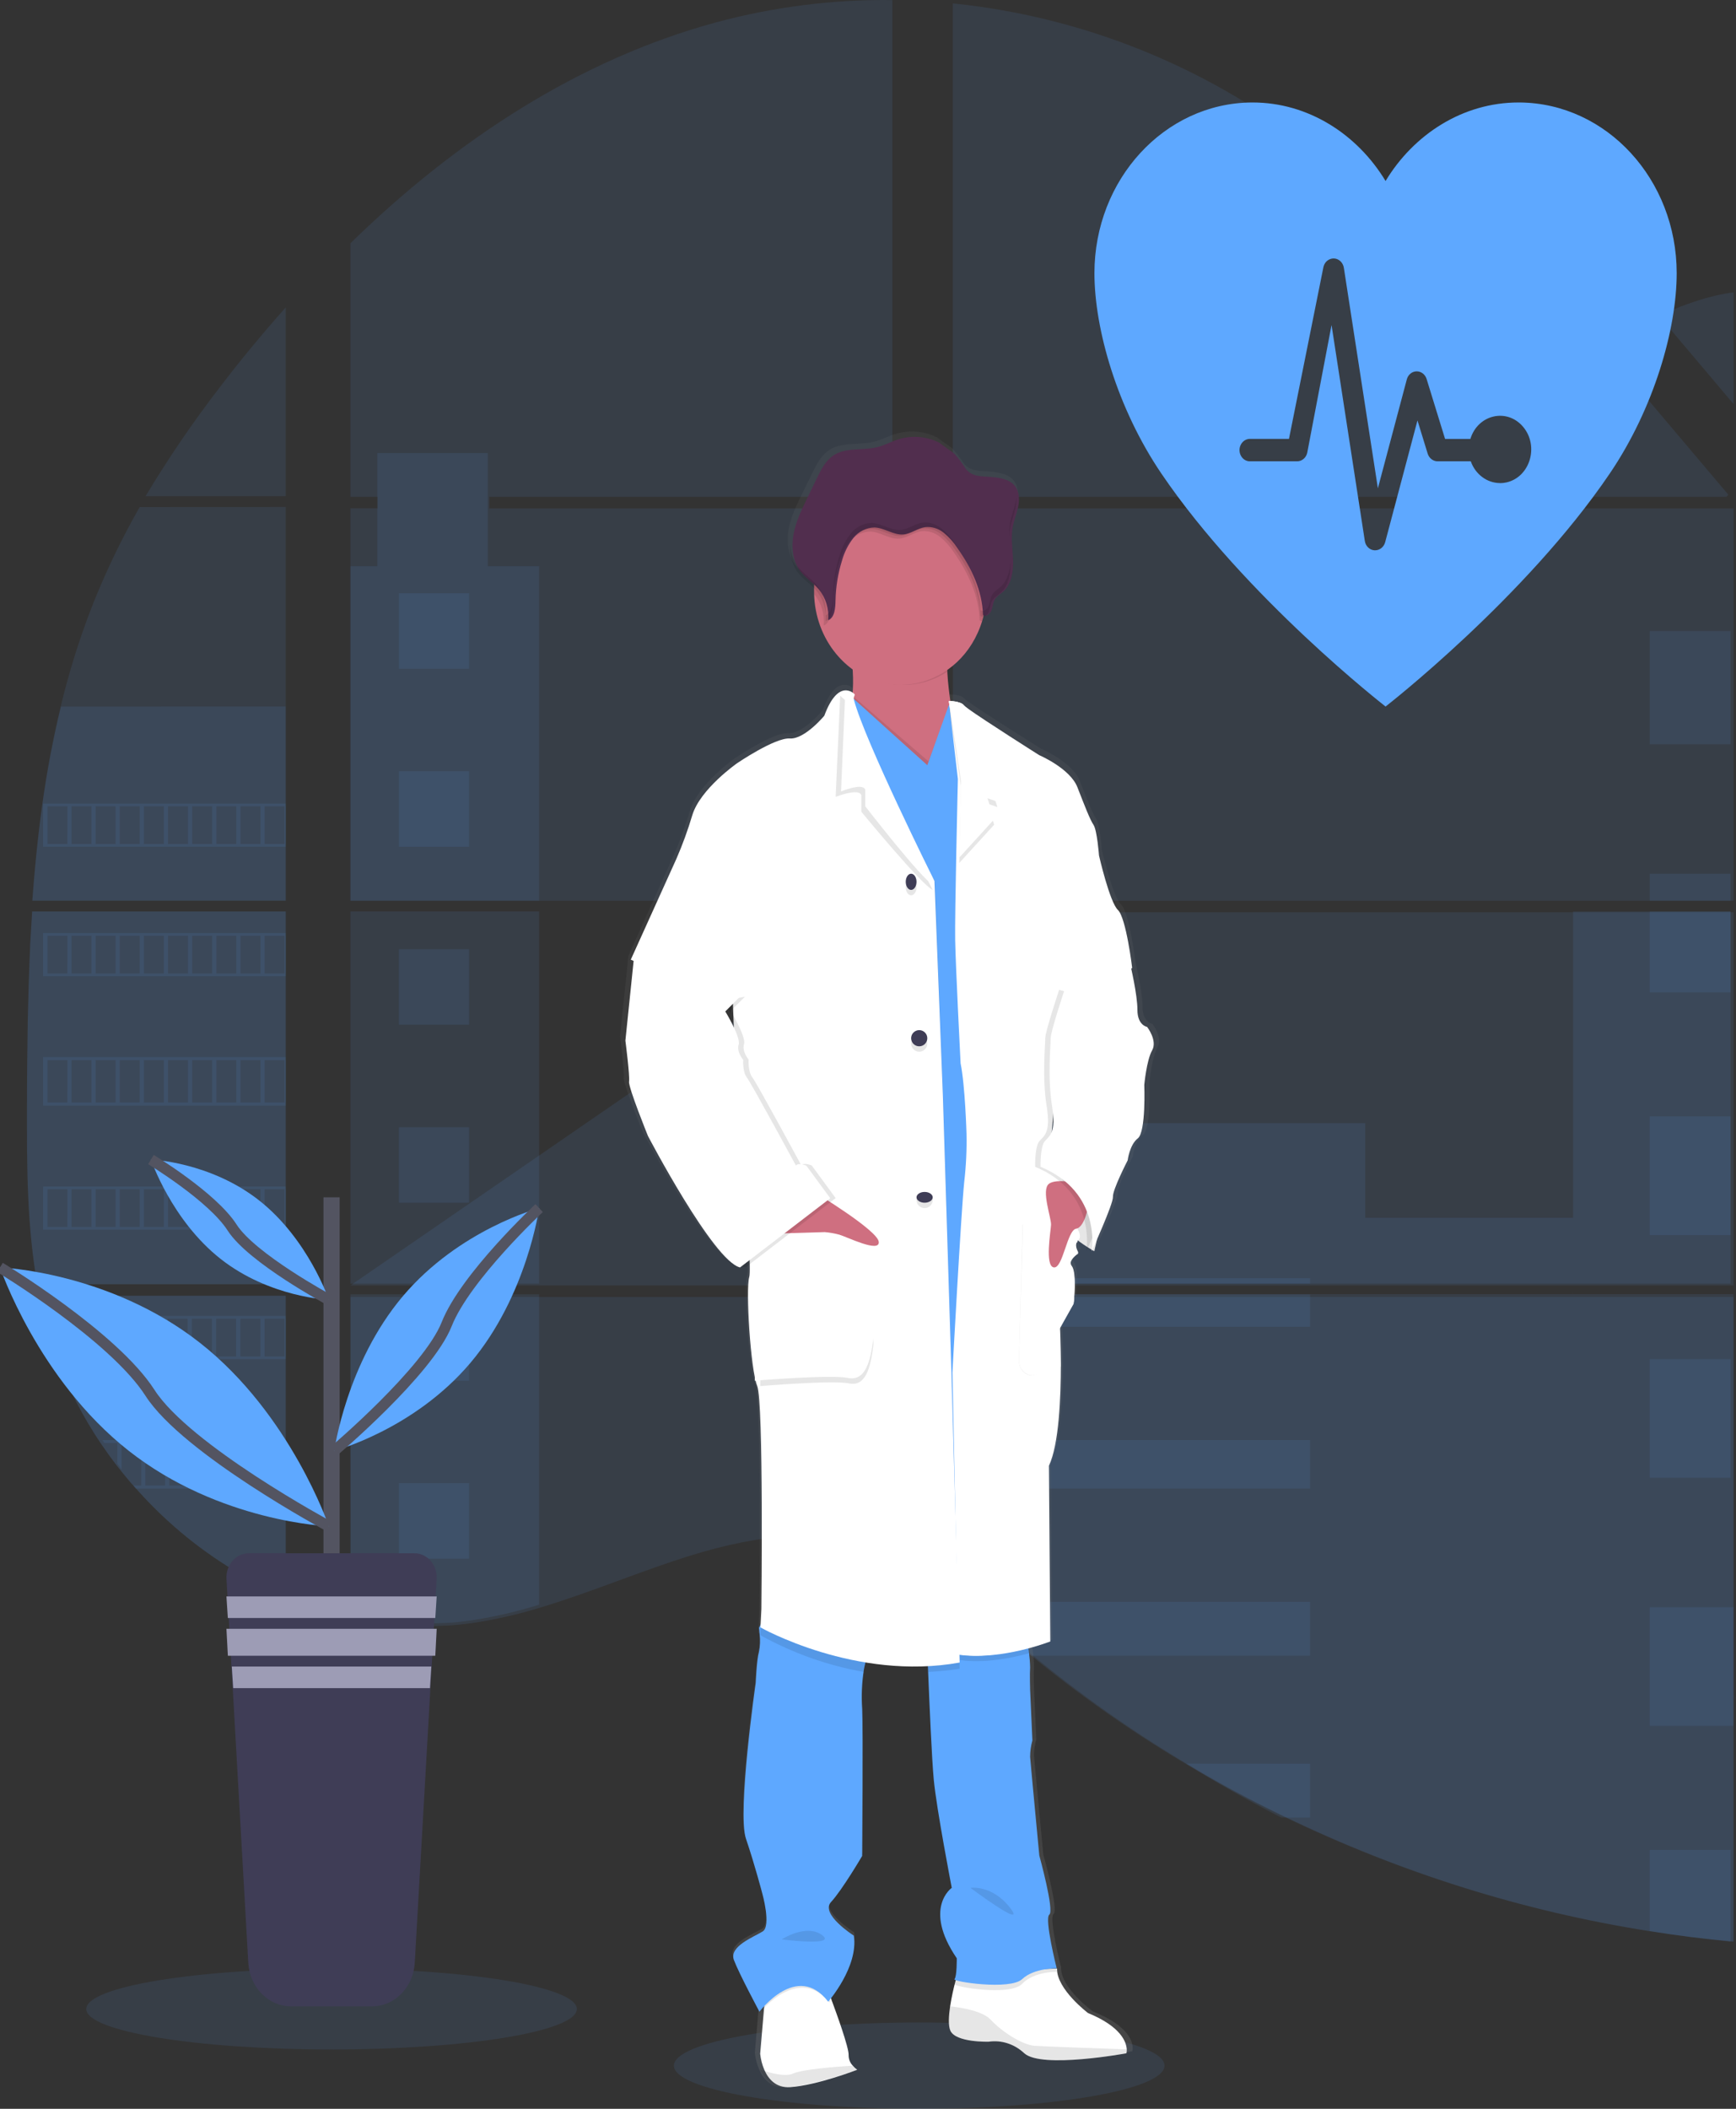 <svg width="322" height="391" viewBox="0 0 322 391" fill="none" xmlns="http://www.w3.org/2000/svg">
<rect x="0" y="0" width="322" height="391" fill="#333333" stroke="none"/>
<path opacity="0.1" d="M170.5 391C195.629 391 216 387.418 216 383C216 378.582 195.629 375 170.5 375C145.371 375 125 378.582 125 383C125 387.418 145.371 391 170.5 391Z" fill="#5EA8FF"/>
<path opacity="0.1" d="M5.963 169H53V238.118H9.407C9.29 238.827 9.179 239.542 9.059 240.256H53V296C52.921 295.974 52.851 295.944 52.777 295.914C51.534 295.383 50.301 294.825 49.068 294.225L48.281 293.84C47.045 293.211 45.809 292.544 44.574 291.842C44.143 291.597 43.712 291.341 43.285 291.083C36.424 286.939 30.19 281.688 24.803 275.512C24.645 275.347 24.496 275.173 24.339 275.013C23.588 274.133 22.852 273.244 22.138 272.336L21.349 271.335C20.507 270.221 19.691 269.077 18.898 267.918C18.782 267.748 18.672 267.578 18.551 267.417C15.326 262.6 12.652 257.383 10.579 251.879C10.514 251.714 10.458 251.533 10.397 251.379C9.763 249.613 9.198 247.831 8.707 246.033C8.494 245.278 8.29 244.533 8.114 243.75C8.049 243.52 7.993 243.295 7.941 243.07C5.309 231.992 5 220.486 5 209.058C5 207.724 5 206.384 5 205.06C5 200.439 5.05 195.786 5.123 191.14C5.123 189.936 5.17 188.736 5.194 187.527C5.259 184.459 5.351 181.391 5.472 178.324C5.5 177.469 5.537 176.62 5.578 175.771C5.578 175.281 5.601 174.791 5.648 174.3C5.759 172.522 5.852 170.758 5.963 169Z" fill="#5EA8FF"/>
<path opacity="0.1" d="M53 92H27C31.226 84.954 35.844 78.183 40.829 71.725C44.691 66.671 48.768 61.746 53 57V92Z" fill="#5EA8FF"/>
<path opacity="0.1" d="M53 94V167H6C6 166.789 6.032 166.573 6.047 166.363C6.088 165.786 6.13 165.209 6.177 164.636C6.229 163.965 6.283 163.288 6.344 162.629C6.404 161.972 6.469 161.168 6.539 160.44C6.609 159.713 6.673 158.976 6.753 158.247C6.832 157.521 6.902 156.792 6.985 156.07C7.068 155.346 7.143 154.614 7.231 153.891C7.301 153.291 7.375 152.692 7.448 152.09C7.556 151.242 7.668 150.388 7.789 149.546C7.789 149.419 7.821 149.289 7.839 149.17C8.687 142.997 9.844 136.879 11.302 130.841C12.826 124.508 14.775 118.301 17.132 112.272C19.635 105.964 22.567 99.866 25.902 94.025L53 94Z" fill="#5EA8FF"/>
<path opacity="0.1" d="M165.511 169.149L65 238.339H165.511V169.149ZM65 240.475V299.893C65.575 300.022 66.144 300.148 66.711 300.252C67.481 300.412 68.245 300.558 69.029 300.682C69.178 300.707 69.331 300.733 69.493 300.748C69.799 300.803 70.115 300.847 70.421 300.894C71.195 301.008 71.964 301.104 72.739 301.177C73.105 301.218 73.475 301.253 73.847 301.284L74.742 301.358C75.23 301.398 75.711 301.428 76.188 301.443C76.486 301.443 76.782 301.472 77.088 301.483C77.321 301.483 77.552 301.483 77.793 301.483C78.034 301.483 78.377 301.483 78.669 301.483C79.068 301.483 79.466 301.483 79.861 301.483H80.394C80.793 301.483 81.192 301.483 81.585 301.443H81.614C81.887 301.443 82.166 301.443 82.444 301.402C82.521 301.407 82.598 301.407 82.676 301.402C82.907 301.402 83.139 301.402 83.361 301.368H83.524L85.077 301.238C85.588 301.189 86.103 301.124 86.621 301.063L87.679 300.928C91.978 300.278 96.232 299.302 100.407 298.007C109.782 295.185 118.952 291.24 128.323 288.349C140.44 284.623 153.825 282.792 165.534 287.349V240.475H65ZM165.511 92.121V0.008C154.506 -0.12 143.532 1.269 132.855 4.139C107.402 11.037 84.567 25.997 65 45.102V92.115H70.044V94.251H65V167.013H165.511V94.257H90.757V92.121H165.511ZM294.61 61.007C288.313 60.767 282.054 58.617 276.393 55.296C265.566 48.943 256.918 39.135 247.255 30.858C227.178 13.617 202.279 3.214 176.736 0.634V92.121H320.219L320.575 91.716L294.61 61.007ZM307.682 58.506L321.54 74.911V54.205C316.898 54.825 312.833 56.3 307.7 58.486L307.682 58.506ZM321.54 314.646V240.475H292.009C291.93 240.16 291.851 239.84 291.758 239.52C291.846 239.84 291.92 240.16 292.004 240.475H176.755V294.116C177.849 294.991 178.929 295.911 179.999 296.847C181.156 297.847 182.295 298.903 183.44 299.937L184.596 300.969C185.147 301.468 185.703 301.969 186.264 302.438C187.376 303.411 188.501 304.373 189.635 305.32C190.196 305.819 190.772 306.269 191.341 306.74C200.396 314.207 209.947 320.945 219.918 326.901C222.153 328.235 224.406 329.537 226.681 330.807C228.199 331.642 229.723 332.472 231.254 333.277C233.553 334.489 235.872 335.655 238.209 336.779C259.753 347.211 282.537 354.37 305.905 358.05C311.095 358.876 316.305 359.526 321.535 360V314.641H322L321.54 314.646ZM176.755 94.257V167.013H321.559V94.257H176.755ZM176.755 169.149V238.339H321.559V169.149H176.755Z" fill="#5EA8FF"/>
<path opacity="0.1" d="M53 131V167H6C6 166.79 6.032 166.575 6.047 166.366C6.088 165.792 6.13 165.218 6.177 164.648C6.229 163.98 6.283 163.306 6.344 162.651C6.404 161.997 6.469 161.197 6.539 160.473C6.609 159.75 6.673 159.016 6.753 158.291C6.832 157.568 6.902 156.843 6.985 156.124C7.068 155.404 7.143 154.676 7.231 153.956C7.301 153.359 7.375 152.763 7.448 152.164C7.556 151.32 7.668 150.47 7.789 149.633C7.789 149.506 7.821 149.377 7.839 149.258C8.687 143.116 9.844 137.028 11.302 131.02L53 131Z" fill="#5EA8FF"/>
<path opacity="0.1" d="M5.963 169H53V238.118H9.407C9.29 238.827 9.179 239.542 9.059 240.256H53V296C52.921 295.974 52.851 295.944 52.777 295.914C51.534 295.383 50.301 294.825 49.068 294.225L48.281 293.84C47.045 293.211 45.809 292.544 44.574 291.842C44.143 291.597 43.712 291.341 43.285 291.083C36.424 286.939 30.19 281.688 24.803 275.512C24.645 275.347 24.496 275.173 24.339 275.013C23.588 274.133 22.852 273.244 22.138 272.336L21.349 271.335C20.507 270.221 19.691 269.077 18.898 267.918C18.782 267.748 18.672 267.578 18.551 267.417C15.326 262.6 12.652 257.383 10.579 251.879C10.514 251.714 10.458 251.533 10.397 251.379C9.763 249.613 9.198 247.831 8.707 246.033C8.494 245.278 8.29 244.533 8.114 243.75C8.049 243.52 7.993 243.295 7.941 243.07C5.309 231.992 5 220.486 5 209.058C5 207.724 5 206.384 5 205.06C5 200.439 5.05 195.786 5.123 191.14C5.123 189.936 5.17 188.736 5.194 187.527C5.259 184.459 5.351 181.391 5.472 178.324C5.5 177.469 5.537 176.62 5.578 175.771C5.578 175.281 5.601 174.791 5.648 174.3C5.759 172.522 5.852 170.758 5.963 169Z" fill="#5EA8FF"/>
<path opacity="0.1" d="M100 104.994V167H65V104.994H69.99V84H90.474V104.994H100Z" fill="#5EA8FF"/>
<path opacity="0.1" d="M100 169H65V238H100V169Z" fill="#5EA8FF"/>
<path opacity="0.1" d="M65 240H100V297.529C95.871 298.822 91.664 299.797 87.411 300.444L86.364 300.586C85.851 300.65 85.341 300.705 84.837 300.76C84.332 300.816 83.81 300.855 83.301 300.89H83.141C82.919 300.89 82.682 300.92 82.466 300.925H82.232C81.958 300.925 81.681 300.955 81.406 300.966C81.016 300.991 80.627 300.995 80.227 301C80.058 301 79.898 301 79.728 301C79.333 301 78.943 301 78.549 301H77.682C77.448 301 77.224 301 76.98 301L76.095 300.966C75.637 300.966 75.141 300.91 74.665 300.876L73.784 300.806L72.687 300.695C71.917 300.619 71.151 300.525 70.395 300.411L69.477 300.27L69.018 300.201C68.252 300.07 67.495 299.93 66.724 299.769C66.162 299.665 65.601 299.535 65.032 299.409L65 240Z" fill="#5EA8FF"/>
<path opacity="0.1" d="M321 169V238H176V208.238H253.233V225.795H291.783V169H321Z" fill="#5EA8FF"/>
<path opacity="0.1" d="M322 314.433H321.534V360C316.283 359.52 311.048 358.869 305.83 358.045C282.331 354.339 259.424 347.137 237.764 336.645C231.51 333.613 225.384 330.303 219.384 326.715C209.363 320.734 199.763 313.967 190.66 306.474C188.373 304.587 186.116 302.655 183.889 300.68C182.347 299.309 180.815 297.903 179.261 296.538C178.186 295.599 177.1 294.673 176 293.79V239.958H291.826C291.746 239.638 291.667 239.316 291.583 239C291.671 239.316 291.756 239.638 291.835 239.958H321.534V314.402C321.691 314.408 321.846 314.423 322 314.433Z" fill="#5EA8FF"/>
<path opacity="0.1" d="M321 117H306V138H321V117Z" fill="#5EA8FF"/>
<path opacity="0.1" d="M321 162H306V167H321V162Z" fill="#5EA8FF"/>
<path opacity="0.1" d="M321 169H306V184H321V169Z" fill="#5EA8FF"/>
<path opacity="0.1" d="M321 207H306V229H321V207Z" fill="#5EA8FF"/>
<path opacity="0.1" d="M321 252H306V274H321V252Z" fill="#5EA8FF"/>
<path opacity="0.1" d="M321.539 314.865C321.694 314.865 321.848 314.865 322 314.896H321.539V320H306V298H321.539V314.865Z" fill="#5EA8FF"/>
<path opacity="0.1" d="M321 343V360C315.985 359.52 310.985 358.867 306 358.041V343H321Z" fill="#5EA8FF"/>
<path opacity="0.1" d="M243 237H176V238H243V237Z" fill="#5EA8FF"/>
<path opacity="0.1" d="M243 240H176V246H243V240Z" fill="#5EA8FF"/>
<path opacity="0.1" d="M243 267H176V276H243V267Z" fill="#5EA8FF"/>
<path opacity="0.1" d="M243 297V307H191.214C188.965 305.106 186.744 303.162 184.551 301.166C183.034 299.785 181.532 298.369 180 297H243Z" fill="#5EA8FF"/>
<path opacity="0.1" d="M243 327.015V337H237.657C231.653 333.944 225.767 330.611 220 327L243 327.015Z" fill="#5EA8FF"/>
<path opacity="0.1" d="M87 110H74V124H87V110Z" fill="#5EA8FF"/>
<path opacity="0.1" d="M87 143H74V157H87V143Z" fill="#5EA8FF"/>
<path opacity="0.1" d="M87 176H74V190H87V176Z" fill="#5EA8FF"/>
<path opacity="0.1" d="M87 209H74V223H87V209Z" fill="#5EA8FF"/>
<path opacity="0.1" d="M87 242H74V256H87V242Z" fill="#5EA8FF"/>
<path opacity="0.1" d="M87 275H74V289H87V275Z" fill="#5EA8FF"/>
<path opacity="0.1" d="M8 149V157H53V149H8ZM12.483 156.498H8.813V149.491H12.511L12.483 156.498ZM16.964 156.498H13.265V149.491H16.964V156.498ZM21.435 156.498H17.737V149.491H21.435V156.498ZM25.916 156.498H22.221V149.491H25.921L25.916 156.498ZM30.392 156.498H26.692V149.491H30.392V156.498ZM34.87 156.498H31.172V149.491H34.87V156.498ZM39.35 156.498H35.653V149.491H39.35V156.498ZM43.827 156.498H40.128V149.491H43.827V156.498ZM48.302 156.498H44.603V149.491H48.302V156.498ZM52.778 156.498H49.078V149.491H52.778V156.498Z" fill="#5EA8FF"/>
<path opacity="0.1" d="M8 173V181H53V173H8ZM12.483 180.493H8.813V173.506H12.511L12.483 180.493ZM16.964 180.493H13.265V173.506H16.964V180.493ZM21.435 180.493H17.737V173.506H21.435V180.493ZM25.916 180.493H22.221V173.506H25.921L25.916 180.493ZM30.392 180.493H26.692V173.506H30.392V180.493ZM34.87 180.493H31.172V173.506H34.87V180.493ZM39.35 180.493H35.653V173.506H39.35V180.493ZM43.827 180.493H40.128V173.506H43.827V180.493ZM48.302 180.493H44.603V173.506H48.302V180.493ZM52.778 180.493H49.078V173.506H52.778V180.493Z" fill="#5EA8FF"/>
<path opacity="0.1" d="M8 196V205H53V196H8ZM12.483 204.415H8.813V196.563H12.511L12.483 204.415ZM16.964 204.415H13.265V196.563H16.964V204.415ZM21.435 204.415H17.737V196.563H21.435V204.415ZM25.916 204.415H22.221V196.563H25.921L25.916 204.415ZM30.392 204.415H26.692V196.563H30.392V204.415ZM34.87 204.415H31.172V196.563H34.87V204.415ZM39.35 204.415H35.653V196.563H39.35V204.415ZM43.827 204.415H40.128V196.563H43.827V204.415ZM48.302 204.415H44.603V196.563H48.302V204.415ZM52.778 204.415H49.078V196.563H52.778V204.415Z" fill="#5EA8FF"/>
<path opacity="0.1" d="M8 220V228H53V220H8ZM12.483 227.503H8.813V220.498H12.511L12.483 227.503ZM16.964 227.503H13.265V220.498H16.964V227.503ZM21.435 227.503H17.737V220.498H21.435V227.503ZM25.916 227.503H22.221V220.498H25.921L25.916 227.503ZM30.392 227.503H26.692V220.498H30.392V227.503ZM34.87 227.503H31.172V220.498H34.87V227.503ZM39.35 227.503H35.653V220.498H39.35V227.503ZM43.827 227.503H40.128V220.498H43.827V227.503ZM48.302 227.503H44.603V220.498H48.302V227.503ZM52.778 227.503H49.078V220.498H52.778V227.503Z" fill="#5EA8FF"/>
<path opacity="0.1" d="M8 244C8.182 244.754 8.386 245.508 8.599 246.251V244.502H12.314V251.507H10.326C10.387 251.671 10.447 251.847 10.508 252H53V244H8ZM16.823 251.507H13.108V244.502H16.823V251.507ZM21.314 251.507H17.599V244.502H21.314V251.507ZM25.813 251.507H22.089V244.502H25.804L25.813 251.507ZM30.307 251.507H26.592V244.502H30.307V251.507ZM34.806 251.507H31.092V244.502H34.806V251.507ZM39.307 251.507H35.592V244.502H39.307V251.507ZM43.802 251.507H40.086V244.502H43.802V251.507ZM48.295 251.507H44.581V244.502H48.295V251.507ZM52.79 251.507H49.075V244.502H52.79V251.507Z" fill="#5EA8FF"/>
<path opacity="0.1" d="M19 267C19.115 267.177 19.224 267.377 19.343 267.555H21.762V271.34C22.023 271.719 22.28 272.096 22.544 272.452V267.532H26.204V275.445H24.722C24.868 275.629 25.011 275.823 25.179 276H53V267H19ZM30.623 275.445H26.963V267.565H30.623V275.445ZM35.053 275.445H31.394V267.565H35.053V275.445ZM39.485 275.445H35.827V267.565H39.485V275.445ZM43.914 275.445H40.255V267.565H43.914V275.445ZM48.34 275.445H44.681V267.565H48.34V275.445ZM52.769 275.445H49.108V267.565H52.769V275.445Z" fill="#5EA8FF"/>
<path opacity="0.1" d="M44 291C44.39 291.264 44.789 291.507 45.192 291.771V291.517H48.628V293.802L49.357 294.203V291.517H52.793V295.909C52.859 295.947 52.928 295.979 53 296V291H44Z" fill="#5EA8FF"/>
<path d="M213.748 189.834C213.748 189.834 211.924 189.56 211.924 186.696C211.924 183.832 210.619 178.483 210.619 178.483C210.619 178.459 209.488 169.168 207.927 167.692C206.367 166.215 204.362 157.544 204.362 157.544C204.362 157.544 204.019 152.84 203.32 151.825C202.619 150.813 201.675 148.333 200.282 144.796C198.887 141.259 193.075 138.809 193.075 138.809C193.075 138.809 182.567 132.242 179.588 130.103C179.317 129.927 179.064 129.721 178.834 129.488C178.314 128.756 176.055 128.74 176.055 128.74C175.819 127.134 175.591 125.289 175.517 123.618C175.517 123.437 175.517 123.257 175.494 123.079C178.815 120.964 181.316 117.629 182.538 113.688C182.593 113.498 182.642 113.298 182.691 113.109C183.094 112.966 183.422 112.647 183.595 112.232C183.863 111.588 183.867 110.833 184.202 110.235C184.59 109.528 185.331 109.148 185.915 108.614C187.387 107.267 187.768 104.997 187.699 102.931C187.651 101.26 187.403 99.573 187.499 97.912L187.526 97.492C187.555 97.243 187.587 96.994 187.629 96.755C187.855 95.516 188.351 94.349 188.628 93.122C188.907 91.895 188.935 90.513 188.286 89.456C187.337 87.903 185.359 87.594 183.622 87.434C181.655 87.254 179.894 87.489 178.634 85.728C178.045 84.808 177.381 83.944 176.652 83.149C176.393 82.889 173.873 81.232 173.873 81.123C171.414 79.897 168.627 79.666 166.023 80.474C164.717 80.884 163.486 81.551 162.161 81.886C159.303 82.614 156.015 81.827 153.588 83.588C152.236 84.585 151.426 86.173 150.666 87.718C150.048 88.993 149.421 90.265 148.785 91.534C147.762 93.626 146.72 95.752 146.29 98.067C146.198 98.571 146.142 99.081 146.122 99.593V99.618C146.122 99.803 146.122 99.987 146.122 100.171V100.407C146.122 100.581 146.122 100.751 146.15 100.905C146.178 101.06 146.174 101.111 146.187 101.215C146.202 101.319 146.225 101.555 146.252 101.714C146.28 101.874 146.336 102.153 146.39 102.372C146.414 102.468 146.446 102.556 146.474 102.647C146.521 102.815 146.576 102.981 146.637 103.146C146.67 103.231 146.701 103.321 146.739 103.405C146.807 103.58 146.891 103.749 146.975 103.904C147.011 103.974 147.04 104.039 147.075 104.104C147.206 104.335 147.348 104.558 147.503 104.773C148.494 106.105 149.952 106.952 151.032 108.2C151.032 108.25 151.032 108.3 151.032 108.344C151.032 108.484 151.032 108.619 151.032 108.759C151.147 114.407 153.85 119.627 158.247 122.704C158.247 122.893 158.271 123.088 158.28 123.277C158.37 124.758 158.353 126.245 158.229 127.722C157.846 127.238 157.28 126.967 156.69 126.985C156.493 126.974 156.292 126.993 156.098 127.04L156.057 127.004V127.049C155.038 127.318 153.783 128.461 152.583 131.709C152.583 131.709 148.933 136.139 146.155 135.955C143.376 135.771 136.34 140.565 136.34 140.565C136.34 140.565 129.478 145.364 128.005 150.254C127.182 153.027 126.194 155.74 125.05 158.377L116.566 177.21L115 192.153C115 192.153 115.866 198.799 115.694 199.813C115.524 200.825 119.256 209.961 119.256 209.961C119.256 209.961 131.589 233.304 136.629 234.503L136.99 234.229C137.205 234.349 137.434 234.442 137.67 234.503L138.709 233.715C138.77 234.594 138.743 235.476 138.629 236.348C137.934 238.655 138.888 253.697 140.102 256.645C141.315 259.594 140.884 298.257 140.884 298.257L140.714 301.668C140.714 301.668 140.714 301.779 140.754 301.967L140.714 302.777L140.838 302.846C140.968 303.929 140.926 305.027 140.714 306.094C140.278 307.591 140.102 311.822 140.102 311.822C140.102 311.822 136.633 335.71 138.277 340.509C139.921 345.31 141.319 350.569 141.319 350.569C141.319 350.569 143.057 356.556 141.403 357.578C139.75 358.601 135.049 360.318 136.018 362.812C136.897 365.117 140.237 371.293 140.732 372.197L140.69 372.671L140.008 380.619C140.119 381.668 140.383 382.691 140.792 383.652C141.538 385.384 142.987 387.181 145.742 386.985C146.206 386.949 146.744 386.891 147.262 386.816C152.306 386.088 158.516 383.662 158.516 383.662C158.193 383.442 157.898 383.178 157.636 382.879C157.135 382.355 156.854 381.634 156.862 380.883C156.937 379.437 154.422 372.541 153.797 370.844C153.699 370.6 153.648 370.46 153.648 370.46C153.648 370.46 159.382 364.004 158.428 358.281C158.428 358.281 152.083 354.291 154.172 352.101C156.261 349.91 159.993 343.618 159.993 343.618C159.993 343.618 160.165 320.094 159.993 316.583C159.814 314.144 159.922 311.69 160.314 309.282C160.382 308.918 160.466 308.565 160.554 308.214C163.442 308.679 166.358 308.918 169.279 308.927C170.344 308.927 171.427 308.927 172.522 308.858C172.522 309.191 172.535 309.55 172.563 309.937C172.804 315.763 173.253 325.981 173.618 329.777C174.138 335.222 177.003 349.89 177.003 349.89C177.003 349.89 171.534 353.671 177.958 362.992C177.958 362.992 177.958 366.369 177.532 366.858C177.077 368.457 176.71 370.084 176.434 371.728C176.166 373.484 176.055 375.26 176.49 376.184C177.532 378.388 183.783 378.209 183.783 378.209L183.937 378.179C186.322 377.914 188.705 378.688 190.556 380.33C192.931 382.385 201.948 381.482 206.83 380.829C208.743 380.569 210.022 380.33 210.022 380.33C210.083 380.096 210.106 379.852 210.087 379.61C210.035 378.32 209.095 375.484 202.723 372.955C202.723 372.955 196.729 368.615 196.812 364.834H196.687H195.992C196.498 364.802 196.822 364.834 196.822 364.834C196.822 364.834 194.474 355.603 195.431 354.854C196.391 354.106 193.519 343.878 193.519 343.878C193.519 343.878 191.875 326.715 191.787 325.513C191.791 324.48 191.936 323.455 192.218 322.47L191.787 313.059C191.787 313.059 191.705 309.93 191.787 308.912C191.772 308.03 191.707 307.147 191.588 306.275C191.547 305.924 191.505 305.561 191.459 305.201C193.705 304.587 195.164 304.019 195.164 304.019L194.905 271.264C196.812 267.273 197.164 258.516 197.155 252.305C197.155 248.313 196.989 245.359 196.989 245.359L199.595 240.774C199.595 240.774 200.198 235.286 199.244 234.084C198.823 233.54 199.011 232.977 199.359 232.512C199.539 232.358 199.731 232.218 199.929 232.093C199.929 232.093 199.902 232.048 199.869 231.983C200.051 231.82 200.244 231.671 200.448 231.54C200.448 231.54 199.521 229.992 200.351 229.339C201.129 229.908 201.823 230.337 202.351 230.685C202.315 231.05 202.278 231.26 202.278 231.26L202.5 230.761C203.009 231.07 203.32 231.26 203.32 231.26C203.32 231.26 207.403 222.494 207.316 221.201C207.228 219.909 210.095 214.467 210.095 214.467C210.095 214.467 210.443 211.607 212.008 210.411C213.573 209.212 213.222 200.536 213.222 200.536C213.222 200.536 213.657 196.016 214.699 194.17C215.74 192.324 213.748 189.834 213.748 189.834ZM135.59 185.987L135.669 188.078C135.206 187.275 134.873 186.696 134.873 186.696L135.59 185.987Z" fill="url(#paint0_linear_0_1)"/>
<path d="M204 227.339L202.98 232C202.98 232 194.804 227.527 193.33 221.843C191.856 216.158 195.797 214 195.797 214L203.415 217.46L204 227.339Z" fill="white"/>
<path opacity="0.1" d="M204 227.339L202.98 232C202.98 232 194.804 227.527 193.33 221.843C191.856 216.158 195.797 214 195.797 214L203.415 217.46L204 227.339Z" fill="black"/>
<path d="M159 383.76C159 383.76 151.64 386.626 146.583 386.986C143.897 387.176 142.485 385.431 141.759 383.75C141.362 382.815 141.106 381.82 141 380.8L141.658 373.074L142.008 368.959L152.755 366L154.277 370.934L154.42 371.309C155.031 372.957 157.482 379.66 157.408 381.059C157.401 381.783 157.674 382.478 158.162 382.984C158.409 383.279 158.689 383.54 159 383.76Z" fill="white"/>
<path d="M208.993 379.98C209.012 380.224 208.99 380.471 208.929 380.708C208.929 380.708 193.211 383.615 189.995 380.708C188.16 378.99 185.76 378.211 183.38 378.559C183.38 378.559 177.297 378.742 176.283 376.523C175.86 375.591 175.97 373.782 176.232 372C176.499 370.33 176.854 368.68 177.297 367.056L177.541 366.843L178.988 365.555L195.93 365H196.059C195.975 368.839 201.809 373.244 201.809 373.244C208.005 375.789 208.92 378.666 208.993 379.98Z" fill="white"/>
<path opacity="0.1" d="M208.995 379.98C209.011 380.225 208.988 380.471 208.927 380.708C208.927 380.708 193.21 383.615 189.994 380.708C188.161 378.991 185.76 378.211 183.382 378.559C183.382 378.559 177.295 378.742 176.285 376.522C175.862 375.586 175.967 373.781 176.23 372C178.572 372.26 182.271 372.907 183.723 374.45C185.919 376.797 189.64 379.139 191.923 379.323C193.709 379.45 204.402 379.826 208.995 379.98Z" fill="black"/>
<path opacity="0.1" d="M159 383.752C159 383.752 151.314 386.625 146.034 386.986C143.228 387.177 141.753 385.427 141 383.736C142.955 384.406 145.668 385.11 147.095 384.465C148.785 383.702 154.778 383.209 158.14 383C158.394 383.284 158.684 383.537 159 383.752Z" fill="black"/>
<path d="M169.82 147.409C163.458 144.807 155.277 136.218 157.319 132.203C157.773 131.192 158.043 130.098 158.114 128.981C158.246 127.465 158.266 125.94 158.172 124.42C158.029 121.931 157.745 119.454 157.319 117C157.319 117 177.178 117.471 176.022 120.548C175.684 121.451 175.632 123.016 175.723 124.77C175.815 126.522 176.056 128.504 176.307 130.182C176.654 132.483 177 134.236 177 134.236C177 134.236 175.786 136.025 175.073 136.121C174.36 136.218 178.946 151.112 169.82 147.409Z" fill="#CF6F80"/>
<path opacity="0.1" d="M154 371.116L153.856 371.275C148.083 364.276 141.102 373 141.102 373L141 372.817L141.356 368.851L152.305 366L153.856 370.754L154 371.116Z" fill="black"/>
<path opacity="0.1" d="M196 365.601C196 365.601 191.813 365.496 189.58 367.836C187.346 370.179 176.548 368.346 177.015 367.836C177.152 367.586 177.235 367.297 177.257 366.997L178.722 365.601L195.885 365C195.95 365.369 196 365.601 196 365.601Z" fill="black"/>
<path d="M160.952 306.969C160.637 307.806 160.398 308.673 160.239 309.559C159.848 311.986 159.739 314.454 159.915 316.91C160.089 320.442 159.915 344.122 159.915 344.122C159.915 344.122 156.21 350.436 154.143 352.662C152.078 354.888 158.36 358.886 158.36 358.886C159.298 364.641 153.619 371.143 153.619 371.143C147.847 363.621 140.866 373 140.866 373C140.866 373 137.073 365.933 136.126 363.409C135.18 360.885 139.832 359.139 141.467 358.114C143.102 357.089 141.386 351.048 141.386 351.048C141.386 351.048 140.005 345.752 138.364 340.922C136.725 336.09 140.174 312.043 140.174 312.043C140.174 312.043 140.352 307.772 140.778 306.283C140.993 305.208 141.036 304.103 140.904 303.012C140.876 302.644 140.843 302.337 140.821 302.129C140.795 301.922 140.778 301.825 140.778 301.825L140.843 301.705L143.186 297C143.186 297 162.076 304.007 160.952 306.969Z" fill="#5EA8FF"/>
<path d="M196 364.957C196 364.957 191.818 364.861 189.588 366.958C187.356 369.053 176.572 367.418 177.038 366.958C177.503 366.498 177.465 363.091 177.465 363.091C171.14 353.799 176.535 350.028 176.535 350.028C176.535 350.028 173.709 335.398 173.198 329.972C172.84 326.181 172.399 315.994 172.162 310.178C172.059 307.677 172 305.955 172 305.955L177.168 304.836L177.833 304.691L190.298 302C190.298 302 190.642 304.5 190.875 306.546C190.99 307.42 191.056 308.3 191.07 309.182C190.985 310.183 191.07 313.314 191.07 313.314L191.493 322.7C191.216 323.685 191.074 324.707 191.07 325.736C191.154 326.932 192.776 344.046 192.776 344.046C192.776 344.046 195.597 354.259 194.634 354.994C193.672 355.73 196 364.957 196 364.957Z" fill="#5EA8FF"/>
<path opacity="0.1" d="M175.953 120.459C175.629 121.339 175.579 122.866 175.666 124.575C170.455 127.926 163.909 127.795 158.818 124.238C158.682 121.812 158.408 119.393 158 117C158 117 177.063 117.45 175.953 120.459Z" fill="black"/>
<path d="M182.994 109.66C182.996 111.486 182.731 113.3 182.208 115.036C178.385 127.724 163.321 131.169 155.093 121.238C152.545 118.164 151.096 114.204 151.002 110.076C151.002 109.934 151.002 109.801 151.002 109.66C150.792 96.316 163.992 87.728 174.762 94.203C179.932 97.311 183.099 103.255 182.998 109.66H182.994Z" fill="#CF6F80"/>
<path opacity="0.1" d="M169.82 147.409C163.458 144.81 155.277 136.23 157.319 132.219C157.773 131.209 158.043 130.116 158.114 129L166.822 136.518L172.209 141.16L176.307 130.204C176.654 132.503 177 134.256 177 134.256C177 134.256 175.786 136.042 175.073 136.139C174.36 136.235 178.946 151.109 169.82 147.409Z" fill="black"/>
<path d="M191 179.737L184.135 306.356L175.182 307L152 233.58L155.803 146.416L156.603 128L166.911 137.294L172.002 141.875L175.984 130.752L183.386 137.834L191 179.737Z" fill="#5EA8FF"/>
<path opacity="0.1" d="M160.952 307.311C160.641 308.18 160.405 309.08 160.247 310C153.61 308.842 147.164 306.564 141.126 303.243L141 303.17L141.042 302.327L141.066 301.886L143.382 297C143.382 297 162.064 304.235 160.952 307.311Z" fill="black"/>
<path opacity="0.1" d="M178 309.41C176.076 309.702 174.133 309.899 172.184 310C172.069 307.659 172 306.048 172 306.048L177.848 305L178 309.41Z" fill="black"/>
<path opacity="0.1" d="M191 306.498C187.707 307.414 182.62 308.443 178.065 307.799L178 304.662L190.426 302C190.426 302 190.769 304.449 191 306.498Z" fill="black"/>
<path opacity="0.1" d="M178 308.26C159.027 311.754 141.651 301.742 141.651 301.742L141.817 298.349C141.817 298.349 142.248 259.895 141.055 256.946C139.86 253.998 138.929 239.048 139.606 236.754C140.281 234.459 137.139 200.049 137.139 200.049L136.63 186.081L118 177.947L126.329 159.229C127.454 156.605 128.423 153.907 129.225 151.15C130.674 146.29 137.399 141.516 137.399 141.516C137.399 141.516 144.293 136.747 147.019 136.927C149.745 137.107 153.317 132.707 153.317 132.707C155.955 125.459 158.342 128.741 158.342 128.741C158.342 129.084 158.342 128.741 158.213 129.814C157.287 137.77 173.178 162.911 173.405 163.356L174.918 203.092L176.45 253.38L178 308.26Z" fill="black"/>
<path d="M178 308.26C158.716 311.753 141.05 301.743 141.05 301.743L141.224 298.351C141.224 298.351 141.662 259.903 140.443 256.954C139.224 254.007 138.285 239.059 138.976 236.765C139.668 234.472 136.468 200.067 136.468 200.067L135.947 186.102L117 177.937L125.467 159.224C126.608 156.599 127.59 153.901 128.412 151.144C129.879 146.288 136.718 141.514 136.718 141.514C136.718 141.514 143.726 136.745 146.492 136.925C149.257 137.104 152.895 132.706 152.895 132.706C155.578 125.459 158.537 128.741 158.537 128.741C158.537 129.085 158.255 129.239 158.406 129.813C160.476 137.529 173.1 162.905 173.33 163.348L174.887 203.079L176.443 253.359L178 308.26Z" fill="white"/>
<path opacity="0.1" d="M173 165C170.898 164.065 159.765 150.51 159.765 150.51V147.425C159.362 146.408 156.954 147.029 155 147.74L155.839 129L156.793 129.844C158.881 137.701 172.758 164.548 173 165Z" fill="black"/>
<path d="M173 164C171.01 163.063 160.499 149.51 160.499 149.51V146.424C160.117 145.408 157.844 146.027 156 146.74L156.797 128L157.696 128.845C159.672 136.702 172.78 163.553 173 164Z" fill="white"/>
<path opacity="0.1" d="M142.013 230.459C142.26 230.459 154.851 229 154.851 229C154.851 229 162.476 245.53 161.976 249.552C161.476 253.574 160.571 257.134 157.504 256.504C154.437 255.874 141 257 141 257L142.013 230.459Z" fill="black"/>
<path d="M141.062 228.511C141.322 228.511 154.513 227 154.513 227C154.513 227 162.495 244.126 161.976 248.286C161.457 252.446 160.5 256.138 157.291 255.486C154.084 254.832 140 256 140 256L141.062 228.511Z" fill="white"/>
<path d="M150.997 221C150.997 221 162.741 228.08 162.993 230.241C163.245 232.403 157.016 229.298 155.67 228.922C154.784 228.682 153.882 228.526 152.975 228.45L144 228.721L150.997 221Z" fill="#CF6F80"/>
<path opacity="0.1" d="M169 166C169.552 166 170 165.328 170 164.5C170 163.672 169.552 163 169 163C168.448 163 168 163.672 168 164.5C168 165.328 168.448 166 169 166Z" fill="black"/>
<path d="M169 165C169.552 165 170 164.328 170 163.5C170 162.672 169.552 162 169 162C168.448 162 168 162.672 168 163.5C168 164.328 168.448 165 169 165Z" fill="#3F3D56"/>
<path opacity="0.1" d="M171.5 224C172.328 224 173 223.328 173 222.5C173 221.672 172.328 221 171.5 221C170.672 221 170 221.672 170 222.5C170 223.328 170.672 224 171.5 224Z" fill="black"/>
<path d="M171.5 223C172.328 223 173 222.552 173 222C173 221.448 172.328 221 171.5 221C170.672 221 170 221.448 170 222C170 222.552 170.672 223 171.5 223Z" fill="#3F3D56"/>
<path opacity="0.1" d="M170.5 195C171.328 195 172 194.328 172 193.5C172 192.672 171.328 192 170.5 192C169.672 192 169 192.672 169 193.5C169 194.328 169.672 195 170.5 195Z" fill="black"/>
<path d="M170.5 194C171.328 194 172 193.328 172 192.5C172 191.672 171.328 191 170.5 191C169.672 191 169 191.672 169 192.5C169 193.328 169.672 194 170.5 194Z" fill="#3F3D56"/>
<path d="M199.059 227.928C199.059 227.928 199.901 229.305 199.059 229.949C198.217 230.593 199.142 232.151 199.142 232.151C199.142 232.151 197.04 233.493 197.966 234.702C198.89 235.91 198.304 241.367 198.304 241.367L195.777 245.93C195.777 245.93 195.929 248.871 195.937 252.846C195.937 259.046 195.604 267.763 193.755 271.738L194.011 304.345C194.011 304.345 185.163 307.87 177.758 306.797L176.659 254.474C176.659 254.474 178.261 224.801 178.851 219.11C179.196 216.156 179.337 213.176 179.272 210.197C179.272 210.197 179.021 201.291 178.174 197.158C178.174 197.158 177.258 179.248 177.168 174.291C177.126 171.918 177.241 165 177.369 158.418C177.511 151.224 177.671 144.439 177.671 144.439L176 130.021C176 130.021 177.671 129.836 178.174 130.569C178.4 130.798 178.645 131.006 178.906 131.184C181.79 133.311 191.979 139.85 191.979 139.85C191.979 139.85 197.617 142.298 198.967 145.802C200.318 149.307 201.256 151.793 201.911 152.792C202.565 153.79 202.922 158.484 202.922 158.484C202.922 158.484 204.862 167.12 206.379 168.584C207.893 170.047 209 179.352 209 179.352L195.613 190.836C195.613 190.836 194.437 209.938 194.184 210.678C193.933 211.417 199.059 227.928 199.059 227.928Z" fill="white"/>
<path d="M199.932 227.991C199.932 227.991 200.782 229.367 199.932 230.01C199.083 230.653 200.011 232.209 200.011 232.209C200.011 232.209 197.895 233.567 198.823 234.773C199.751 235.98 199.167 241.433 199.167 241.433L196.604 245.991C196.604 245.991 196.758 248.929 196.771 252.899C196.771 259.094 196.431 267.802 194.556 271.773L194.812 304.348C194.812 304.348 185.825 307.869 178.325 306.797L177.216 254.525C177.216 254.525 178.84 224.883 179.44 219.196C179.79 216.245 179.931 213.268 179.861 210.293C179.861 210.293 179.606 201.395 178.752 197.265C178.752 197.265 177.824 179.373 177.726 174.421C177.684 172.052 177.805 165.138 177.931 158.565C178.075 151.377 178.237 144.6 178.237 144.6L176 130C176 130 178.237 130 178.752 130.743C178.979 130.975 179.227 131.181 179.495 131.356C182.42 133.481 192.757 140.016 192.757 140.016C192.757 140.016 198.471 142.458 199.84 145.96C201.209 149.462 202.16 151.946 202.83 152.944C203.497 153.941 203.85 158.631 203.85 158.631C203.85 158.631 205.818 167.259 207.354 168.72C208.89 170.182 210 179.46 210 179.46L196.423 190.931C196.423 190.931 195.23 210.015 194.97 210.752C194.711 211.49 199.932 227.991 199.932 227.991Z" fill="white"/>
<path opacity="0.1" d="M183.171 149.011L184.399 152.911L177.934 160C178.079 152.708 178.242 145.821 178.242 145.821L176 131C176 131 178.242 131 178.759 131.753C178.983 131.989 179.234 132.196 179.502 132.372L185 149.639L183.171 149.011Z" fill="black"/>
<path d="M183.169 148.014L184.401 151.912L177.938 159C178.082 151.704 178.245 144.823 178.245 144.823L176 130C176 130 178.245 130 178.756 130.755C178.984 130.988 179.233 131.198 179.501 131.378L185 148.641L183.169 148.014Z" fill="white"/>
<path opacity="0.1" d="M182.994 109.744C182.996 111.578 182.731 113.401 182.208 115.145C182.029 115.177 181.848 115.125 181.703 115.007C181.581 110.426 179.509 106.125 176.962 102.464C176.245 101.359 175.378 100.382 174.39 99.563C173.39 98.746 172.147 98.362 170.903 98.488C169.5 98.698 168.26 99.736 166.843 99.868C164.975 100.036 163.3 98.626 161.444 98.554C159.918 98.571 158.471 99.302 157.474 100.561C156.498 101.817 155.774 103.28 155.346 104.856C154.611 107.25 154.211 109.749 154.16 112.269C154.137 113.693 154.01 115.48 152.794 116C152.979 113.881 152.34 111.775 151.031 110.193L151.002 110.161C151.002 110.019 151.002 109.886 151.002 109.744C150.792 96.336 163.992 87.708 174.762 94.213C179.932 97.336 183.099 103.308 182.998 109.744H182.994Z" fill="black"/>
<path d="M174.314 82.126C171.901 80.898 169.157 80.665 166.598 81.472C165.311 81.883 164.1 82.551 162.796 82.887C160.01 83.616 156.76 82.829 154.369 84.59C153.041 85.594 152.242 87.18 151.499 88.72L149.642 92.546C148.63 94.639 147.609 96.767 147.186 99.071C146.764 101.376 147.019 103.956 148.371 105.808C149.355 107.159 150.808 108.008 151.876 109.277C153.169 110.839 153.801 112.912 153.622 115C154.834 114.497 154.948 112.73 154.978 111.325C155.028 108.839 155.425 106.375 156.157 104.017C156.58 102.461 157.3 101.017 158.269 99.78C159.26 98.54 160.695 97.818 162.21 97.802C164.067 97.872 165.736 99.257 167.573 99.092C168.965 98.967 170.2 97.938 171.603 97.737C172.839 97.609 174.074 97.988 175.067 98.796C176.048 99.601 176.907 100.567 177.615 101.657C180.151 105.266 182.206 109.498 182.328 114.026C182.852 114.442 183.609 113.9 183.869 113.258C184.13 112.615 184.138 111.862 184.469 111.25C184.849 110.542 185.578 110.165 186.147 109.634C187.597 108.283 187.959 106.01 187.904 103.945C187.848 101.883 187.475 99.79 187.839 97.762C188.057 96.516 188.549 95.352 188.818 94.121C189.087 92.893 189.119 91.512 188.484 90.452C187.555 88.897 185.6 88.591 183.896 88.445C181.96 88.263 180.229 88.495 178.994 86.734C178.415 85.812 177.762 84.95 177.044 84.153C176.798 83.892 174.314 82.235 174.314 82.126Z" fill="#512E4E"/>
<path opacity="0.1" d="M123.388 187.638L118.536 178L117 192.873C117 192.873 117.855 199.477 117.683 200.49C117.511 201.503 121.183 210.584 121.183 210.584C121.183 210.584 133.314 233.804 138.266 235L155 222.148L150.563 216.092C150.563 216.092 149.026 215.448 148.64 216.092C148.64 216.092 140.401 200.854 139.547 199.752C138.693 198.65 138.86 196.45 138.86 196.45C138.86 196.45 137.579 194.982 138.006 193.605C138.433 192.228 135.532 187.455 135.532 187.455L138.177 184.795L123.388 187.638Z" fill="black"/>
<path d="M118.817 177L117.535 178.097L116 192.945C116 192.945 116.854 199.538 116.682 200.549C116.511 201.56 120.186 210.625 120.186 210.625C120.186 210.625 132.31 233.806 137.262 235L154 222.17L149.558 216.124C149.558 216.124 148.022 215.481 147.637 216.124C147.637 216.124 139.397 200.912 138.544 199.812C137.69 198.711 137.861 196.516 137.861 196.516C137.861 196.516 136.579 195.05 137.007 193.675C137.435 192.3 134.53 187.535 134.53 187.535L137.174 184.88L118.817 177Z" fill="white"/>
<path opacity="0.1" d="M197.904 235.704C198.757 236.891 198.219 242.223 198.219 242.223L195.863 246.689C195.863 246.689 196.005 249.574 196.012 253.459L192.052 254.876C190.509 255.427 188.95 254.072 189.001 252.222L189.684 227L198.923 231.045C198.138 231.672 199 233.207 199 233.207C199 233.207 197.041 234.516 197.904 235.704Z" fill="black"/>
<path d="M198.794 235.003C199.732 236.232 199.142 241.756 199.142 241.756L196.551 246.378C196.551 246.378 196.706 249.358 196.72 253.384L192.286 254.875C190.624 255.431 188.949 254.059 189.001 252.185L189.756 226L199.921 230.188C199.053 230.835 200 232.419 200 232.419C200 232.419 197.856 233.78 198.794 235.003Z" fill="white"/>
<path d="M202 222.943C202 222.943 201.321 227.541 199.621 227.81C197.922 228.078 197.161 235.248 195.464 234.993C193.768 234.739 194.891 228.33 194.951 227.085C195.012 225.841 193.104 220.69 194.531 219.52C195.958 218.35 200.476 219.52 200.476 219.52L202 222.943Z" fill="#CF6F80"/>
<path opacity="0.1" d="M205.459 186.052L208.688 179C208.688 179 209.972 184.375 209.972 187.245C209.972 190.116 211.767 190.398 211.767 190.398C211.767 190.398 213.735 192.916 212.698 194.75C211.661 196.582 211.242 201.146 211.242 201.146C211.242 201.146 211.582 209.855 210.042 211.06C208.502 212.262 208.18 215.137 208.18 215.137C208.18 215.137 205.351 220.602 205.44 221.902C205.528 223.201 201.504 232 201.504 232C201.504 232 203.471 221.066 192.003 216.341C192.003 216.341 191.913 212.629 192.769 211.612C193.626 210.594 194.96 210.131 194.123 204.989C193.286 199.848 193.882 193.702 193.882 192.468C193.882 191.235 196.451 183.538 196.451 183.538L205.459 186.052Z" fill="black"/>
<path d="M206.87 178L209.687 179.007C209.687 179.007 210.973 184.381 210.973 187.251C210.973 190.122 212.769 190.403 212.769 190.403C212.769 190.403 214.734 192.921 213.699 194.755C212.662 196.587 212.247 201.15 212.247 201.15C212.247 201.15 212.588 209.858 211.048 211.062C209.509 212.265 209.166 215.14 209.166 215.14C209.166 215.14 206.343 220.604 206.433 221.903C206.521 223.203 202.495 232 202.495 232C202.495 232 204.466 221.067 193.002 216.344C193.002 216.344 192.918 212.632 193.774 211.615C194.629 210.597 195.964 210.134 195.127 204.993C194.29 199.852 194.885 193.707 194.885 192.473C194.885 191.24 197.45 183.544 197.45 183.544L206.87 178Z" fill="white"/>
<path opacity="0.1" d="M145 359.588C145 359.588 149.511 356.637 152.471 358.781C155.431 360.925 145 359.588 145 359.588Z" fill="black"/>
<path opacity="0.1" d="M180 350.03C180 350.03 183.995 349.416 187.35 353.726C190.703 358.035 180 350.03 180 350.03Z" fill="black"/>
<g opacity="0.1">
<path d="M185.662 108.736C185.091 109.266 184.358 109.645 183.977 110.35C183.652 110.955 183.643 111.7 183.383 112.349C183.123 112.999 182.366 113.529 181.842 113.119C181.721 108.621 179.66 104.397 177.131 100.799C176.423 99.713 175.564 98.752 174.583 97.95C173.589 97.146 172.353 96.77 171.115 96.895C169.723 97.1 168.497 98.12 167.091 98.245C165.234 98.415 163.568 97.03 161.725 96.96C160.977 96.969 160.238 97.149 159.559 97.489C158.88 97.83 158.277 98.323 157.789 98.935C156.82 100.165 156.101 101.6 155.677 103.148C154.948 105.496 154.551 107.95 154.499 110.425C154.471 111.82 154.35 113.559 153.152 114.079C153.18 114.448 153.18 114.819 153.152 115.188C154.359 114.688 154.48 112.929 154.508 111.53C154.56 109.054 154.957 106.601 155.687 104.253C156.11 102.703 156.83 101.267 157.799 100.034C158.287 99.424 158.891 98.932 159.57 98.593C160.248 98.253 160.986 98.073 161.735 98.065C163.591 98.135 165.262 99.514 167.1 99.35C168.493 99.225 169.727 98.2 171.125 98C172.362 97.874 173.598 98.25 174.592 99.055C175.573 99.856 176.433 100.817 177.14 101.903C179.67 105.497 181.731 109.71 181.851 114.219C182.376 114.633 183.132 114.094 183.392 113.454C183.652 112.814 183.661 112.064 183.986 111.455C184.367 110.75 185.1 110.375 185.671 109.845C187.119 108.501 187.481 106.237 187.426 104.183C187.426 104.118 187.426 104.053 187.426 103.993C187.338 105.772 186.897 107.586 185.662 108.736Z" fill="black"/>
<path d="M151.398 108.381C150.33 107.116 148.873 106.272 147.894 104.932C147.069 103.747 146.598 102.319 146.543 100.839C146.397 102.689 146.877 104.533 147.894 106.032C148.873 107.376 150.33 108.221 151.398 109.485C152.423 110.722 153.038 112.29 153.148 113.944C153.219 112.937 153.101 111.926 152.8 110.97C152.499 110.014 152.022 109.134 151.398 108.381Z" fill="black"/>
<path d="M188.331 93.292C188.057 94.516 187.57 95.681 187.347 96.915C187.215 97.74 187.167 98.578 187.203 99.415C187.218 98.938 187.267 98.464 187.347 97.995C187.57 96.755 188.057 95.596 188.331 94.371C188.49 93.696 188.542 92.996 188.484 92.302C188.455 92.636 188.404 92.966 188.331 93.292Z" fill="black"/>
</g>
<path opacity="0.1" d="M61.5 380C86.629 380 107 376.642 107 372.5C107 368.358 86.629 365 61.5 365C36.371 365 16 368.358 16 372.5C16 376.642 36.371 380 61.5 380Z" fill="#5EA8FF"/>
<path d="M63 222H60V293H63V222Z" fill="#535461"/>
<path d="M80.989 292.77L80.81 295.937L80.553 300.417L80.447 302.279L80.196 306.76L80.086 308.623L79.829 313.104L76.932 363.924C76.671 368.462 73.207 371.998 69.021 372H53.959C49.774 371.998 46.312 368.461 46.053 363.924L43.17 313.069L42.913 308.588L42.808 306.725L42.55 302.244L42.446 300.383L42.189 295.901L42.007 292.736C41.871 290.162 43.758 287.997 46.131 288H76.936C79.301 288.022 81.158 290.208 80.989 292.77Z" fill="#3F3D56"/>
<path d="M81 296L80.741 300H42.26L42 296H81Z" fill="#9D9CB5"/>
<path d="M81 302L80.742 307H42.265L42 302H81Z" fill="#9D9CB5"/>
<path d="M80 309L79.749 313H43.254L43 309H80Z" fill="#9D9CB5"/>
<path d="M37.13 249.011C53.972 262.267 61 283 61 283C61 283 40.705 282.243 23.861 268.985C7.015 255.73 0 235 0 235C0 235 20.286 235.753 37.13 249.011Z" fill="#5EA8FF"/>
<path d="M0 235C0 235 21.065 247.72 27.821 258.253C34.577 268.784 61 283 61 283" stroke="#535461" stroke-width="2" stroke-miterlimit="10"/>
<path d="M48.085 222.591C57.193 229.767 61 241 61 241C61 241 50.024 240.59 40.911 233.413C31.799 226.237 28 215 28 215C28 215 38.973 215.409 48.085 222.591Z" fill="#5EA8FF"/>
<path d="M28 215C28 215 39.394 221.891 43.048 227.594C46.701 233.298 61 241 61 241" stroke="#535461" stroke-width="2" stroke-miterlimit="10"/>
<path d="M74.716 240.341C64.219 252.763 62 269 62 269C62 269 76.798 265.088 87.284 252.659C97.769 240.231 100 224 100 224C100 224 85.21 227.918 74.716 240.341Z" fill="#5EA8FF"/>
<path d="M100 224C100 224 86.332 236.737 82.856 245.512C79.382 254.288 62 269 62 269" stroke="#535461" stroke-width="2" stroke-miterlimit="10"/>
<path d="M281.924 19H281.666C271.359 19 262.245 24.882 257 33.561C251.758 24.882 242.642 19 232.337 19H232.077C215.979 19.166 203.008 33.281 203 50.642C203 61.001 207.207 75.699 215.409 87.793C231.039 110.838 257 131 257 131C257 131 282.963 110.843 298.588 87.793C306.796 75.699 311 61.001 311 50.642C310.99 33.282 298.02 19.167 281.924 19ZM278.218 89.567C275.816 89.557 273.665 87.955 272.806 85.535H266.644C265.813 85.531 265.075 84.956 264.809 84.105L262.918 77.956L256.929 100.525C256.688 101.416 255.932 102.033 255.07 102.034H254.949C254.048 101.986 253.299 101.266 253.153 100.305L246.981 60.271L242.469 83.961C242.257 84.885 241.485 85.536 240.602 85.535H231.923C230.437 85.605 229.442 83.913 230.129 82.492C230.475 81.777 231.175 81.341 231.923 81.376H239.082L245.472 49.524C245.82 47.96 247.608 47.39 248.691 48.497C249.002 48.817 249.206 49.238 249.27 49.696L255.575 90.535L260.942 70.342C261.171 69.47 261.907 68.863 262.748 68.853H262.786C263.617 68.854 264.357 69.43 264.616 70.284L268.039 81.387H272.731C274.123 76.822 279.576 75.596 282.545 79.178C285.513 82.763 283.772 88.469 279.41 89.45C279.022 89.538 278.624 89.581 278.228 89.581L278.218 89.567Z" fill="#5EA8FF"/>
<defs>
<linearGradient id="paint0_linear_0_1" x1="164.995" y1="387.01" x2="164.995" y2="80" gradientUnits="userSpaceOnUse">
<stop stop-color="#808080" stop-opacity="0.25"/>
<stop offset="0.54" stop-color="#808080" stop-opacity="0.12"/>
<stop offset="1" stop-color="#808080" stop-opacity="0.1"/>
</linearGradient>
</defs>
</svg>
